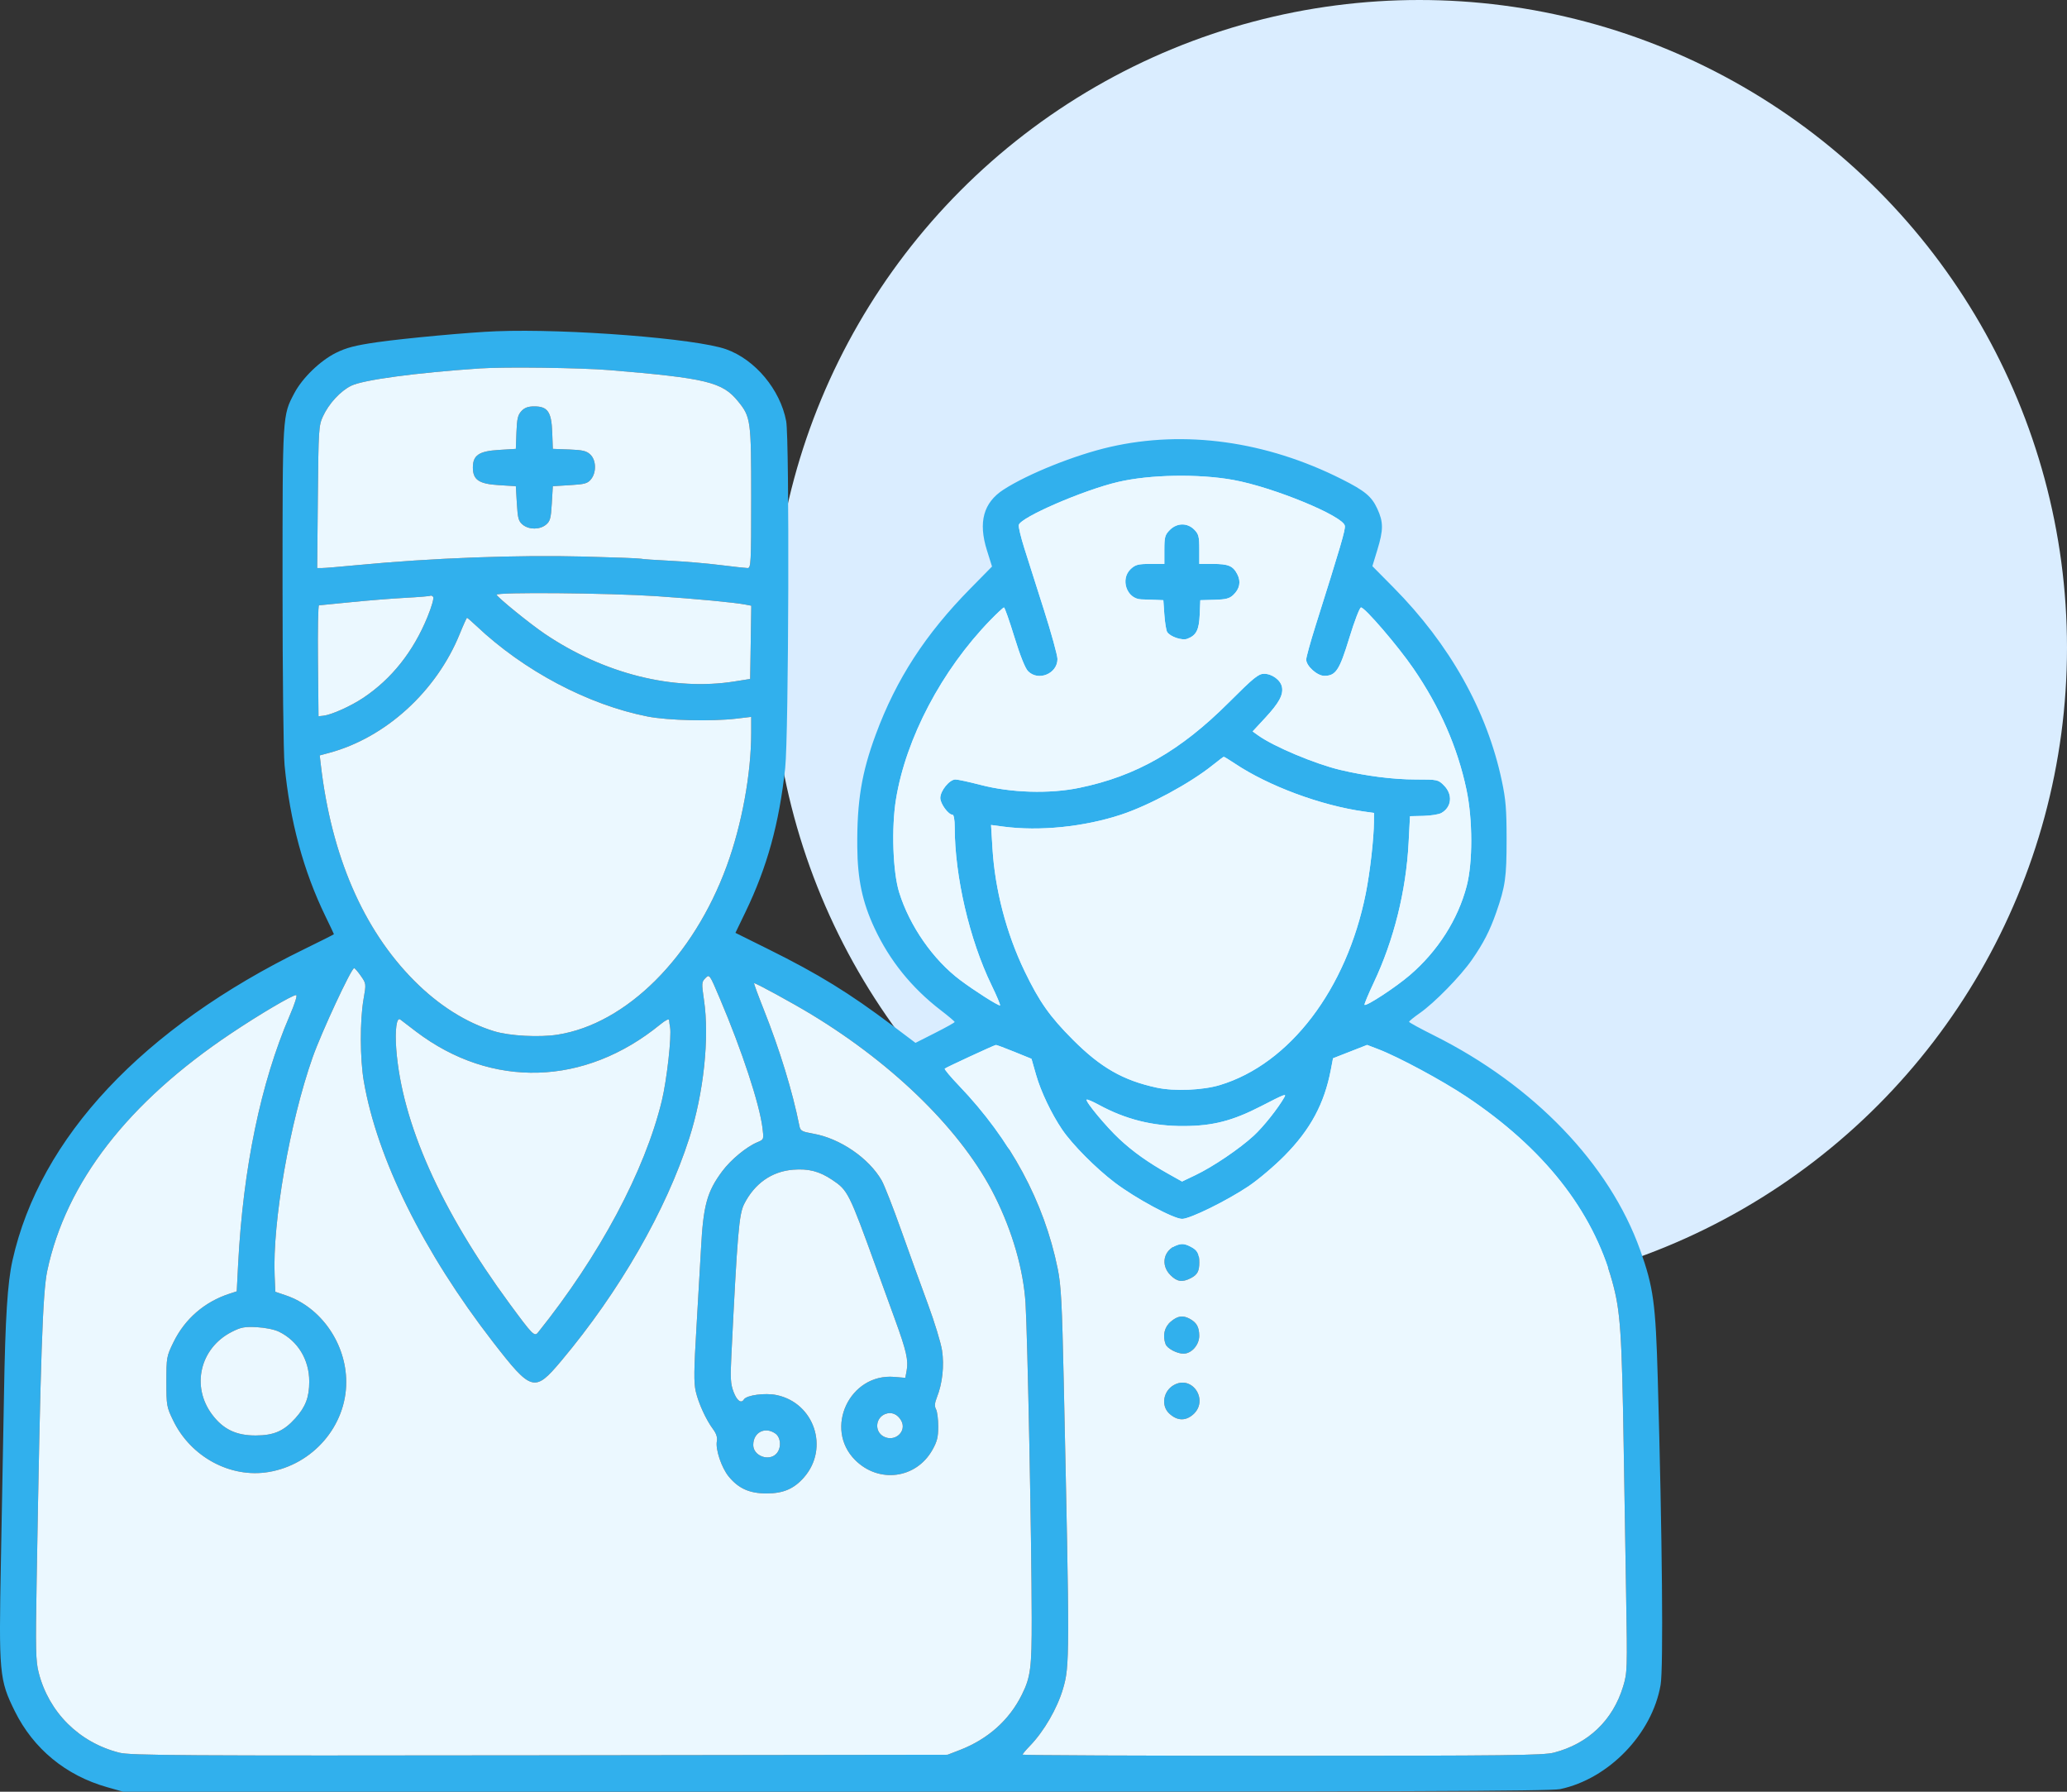 <svg width="75" height="65" viewBox="0 0 75 65" fill="none" xmlns="http://www.w3.org/2000/svg">
<rect x="0" y="0" width="75" height="65" fill="#333333" stroke="none"/>
<circle cx="51.5" cy="23.5" r="23.5" fill="#DAEDFF"/>
<path fill-rule="evenodd" clip-rule="evenodd" d="M18.008 12.017C17.05 12.053 14.67 12.273 13.682 12.415C12.893 12.529 12.571 12.612 12.191 12.8C11.622 13.082 10.975 13.707 10.682 14.259C10.247 15.081 10.252 15.007 10.252 21.255C10.252 24.501 10.284 27.321 10.326 27.763C10.519 29.784 11.012 31.603 11.812 33.248C11.979 33.592 12.116 33.881 12.116 33.89C12.116 33.9 11.638 34.141 11.053 34.426C5.182 37.287 1.445 41.27 0.453 45.724C0.272 46.534 0.192 47.806 0.145 50.574C0.12 52.022 0.07 54.734 0.034 56.602C-0.046 60.713 -0.025 60.941 0.538 62.08C1.213 63.444 2.392 64.414 3.89 64.836L4.471 65L30.315 65C50.718 65 56.252 64.98 56.606 64.906C58.373 64.534 59.948 62.902 60.254 61.125C60.358 60.52 60.315 55.798 60.151 50.01C60.074 47.281 59.994 46.696 59.513 45.348C58.399 42.229 55.657 39.376 52.035 37.565C51.538 37.317 51.13 37.094 51.128 37.07C51.126 37.046 51.3 36.904 51.515 36.754C52.045 36.385 52.992 35.417 53.407 34.82C53.825 34.218 54.059 33.763 54.288 33.107C54.62 32.158 54.666 31.829 54.666 30.459C54.666 29.364 54.637 29.005 54.492 28.323C53.953 25.779 52.603 23.374 50.556 21.307L49.796 20.539L49.975 19.953C50.199 19.221 50.199 18.941 49.975 18.456C49.768 18.008 49.526 17.807 48.682 17.382C45.94 16.002 42.987 15.592 40.272 16.215C39.004 16.506 37.296 17.191 36.413 17.762C35.684 18.234 35.49 18.941 35.809 19.96L35.995 20.552L35.209 21.351C33.578 23.007 32.52 24.637 31.779 26.639C31.263 28.031 31.092 29.065 31.106 30.722C31.115 31.893 31.29 32.723 31.726 33.66C32.274 34.839 33.074 35.832 34.127 36.643C34.41 36.86 34.64 37.054 34.639 37.076C34.639 37.097 34.319 37.276 33.928 37.473L33.218 37.833L32.381 37.203C30.813 36.023 29.7 35.338 27.886 34.438L26.685 33.842L27.045 33.095C27.837 31.453 28.27 29.886 28.49 27.865C28.618 26.689 28.649 15.931 28.526 15.278C28.311 14.135 27.4 13.044 26.347 12.67C25.257 12.282 20.599 11.917 18.008 12.017ZM22.11 13.427C25.639 13.72 26.211 13.859 26.779 14.559C27.242 15.128 27.257 15.239 27.257 18.061C27.257 20.437 27.248 20.608 27.126 20.608C27.055 20.607 26.609 20.558 26.136 20.499C25.663 20.439 24.841 20.369 24.309 20.343C23.776 20.317 23.302 20.284 23.255 20.269C23.207 20.254 22.284 20.219 21.203 20.191C18.747 20.127 15.64 20.244 12.974 20.5C12.358 20.559 11.777 20.608 11.682 20.608L11.509 20.608L11.533 18.033C11.556 15.588 11.565 15.439 11.716 15.11C11.93 14.643 12.353 14.184 12.746 13.993C13.183 13.779 15.1 13.522 17.412 13.366C18.311 13.305 21.082 13.341 22.11 13.427ZM18.92 14.913C18.79 15.052 18.757 15.194 18.739 15.684L18.717 16.284L18.103 16.322C17.377 16.366 17.158 16.515 17.158 16.961C17.158 17.407 17.377 17.556 18.103 17.6L18.717 17.638L18.754 18.265C18.786 18.809 18.815 18.911 18.968 19.036C19.193 19.22 19.583 19.22 19.809 19.036C19.961 18.911 19.99 18.809 20.022 18.265L20.059 17.638L20.681 17.6C21.221 17.568 21.323 17.539 21.446 17.385C21.647 17.134 21.634 16.692 21.419 16.489C21.282 16.358 21.141 16.325 20.655 16.306L20.059 16.284L20.037 15.684C20.01 14.942 19.872 14.743 19.388 14.743C19.163 14.743 19.035 14.789 18.92 14.913ZM44.747 17.411C46.19 17.671 48.747 18.722 48.797 19.077C48.818 19.225 48.65 19.799 47.734 22.7C47.547 23.293 47.395 23.845 47.395 23.928C47.395 24.16 47.793 24.518 48.05 24.518C48.469 24.518 48.6 24.32 48.961 23.137C49.145 22.532 49.336 22.038 49.384 22.037C49.523 22.037 50.722 23.432 51.282 24.248C52.245 25.649 52.891 27.124 53.212 28.657C53.438 29.732 53.441 31.287 53.219 32.139C52.902 33.357 52.169 34.506 51.155 35.376C50.641 35.817 49.574 36.516 49.511 36.453C49.495 36.436 49.647 36.071 49.85 35.64C50.574 34.108 51.018 32.324 51.11 30.585L51.161 29.61L51.646 29.599C51.912 29.592 52.205 29.546 52.297 29.495C52.675 29.285 52.721 28.824 52.397 28.498C52.183 28.282 52.165 28.278 51.372 28.278C50.551 28.278 49.568 28.153 48.625 27.929C47.715 27.712 46.226 27.087 45.658 26.683L45.451 26.535L45.909 26.041C46.409 25.502 46.57 25.207 46.516 24.924C46.469 24.674 46.157 24.443 45.868 24.443C45.662 24.443 45.49 24.583 44.592 25.48C42.829 27.241 41.224 28.157 39.162 28.581C38.076 28.805 36.685 28.763 35.573 28.473C35.163 28.366 34.755 28.278 34.666 28.278C34.452 28.278 34.118 28.687 34.118 28.95C34.118 29.157 34.411 29.557 34.562 29.557C34.608 29.557 34.641 29.741 34.641 30C34.641 31.787 35.175 34.085 35.974 35.733C36.172 36.141 36.311 36.475 36.284 36.475C36.194 36.475 35.368 35.949 34.846 35.559C33.863 34.824 33.007 33.597 32.627 32.377C32.396 31.638 32.341 30.034 32.511 28.993C32.87 26.785 34.171 24.315 35.925 22.507C36.176 22.248 36.403 22.037 36.429 22.037C36.455 22.037 36.625 22.519 36.806 23.108C37.013 23.781 37.197 24.243 37.302 24.349C37.674 24.728 38.37 24.441 38.37 23.908C38.37 23.775 38.148 22.97 37.877 22.119C37.606 21.267 37.285 20.257 37.163 19.874C37.042 19.492 36.953 19.119 36.966 19.047C37.016 18.774 39.31 17.779 40.57 17.485C41.722 17.215 43.484 17.184 44.747 17.411ZM42.445 19.227C42.271 19.403 42.248 19.484 42.248 19.942V20.458H41.737C41.298 20.458 41.198 20.484 41.028 20.642C40.636 21.009 40.881 21.725 41.406 21.744C41.52 21.748 41.748 21.756 41.913 21.762L42.211 21.774L42.248 22.3C42.269 22.59 42.315 22.872 42.35 22.928C42.462 23.102 42.894 23.246 43.084 23.173C43.408 23.048 43.507 22.854 43.531 22.298L43.553 21.774L44.065 21.76C44.475 21.749 44.611 21.715 44.749 21.584C44.983 21.362 45.034 21.103 44.897 20.835C44.739 20.528 44.573 20.458 44.006 20.458H43.516V19.928C43.516 19.466 43.493 19.375 43.333 19.213C43.08 18.959 42.705 18.965 42.445 19.227ZM23.826 21.628C25.263 21.725 26.652 21.856 27.053 21.934L27.26 21.974L27.24 23.303L27.219 24.631L26.66 24.72C24.434 25.076 21.907 24.442 19.761 22.99C19.233 22.633 18.057 21.678 18.02 21.577C17.983 21.475 22.076 21.511 23.826 21.628ZM15.509 22.385C14.996 23.638 14.212 24.626 13.187 25.312C12.727 25.619 12.031 25.932 11.734 25.965L11.557 25.985L11.537 23.973C11.526 22.867 11.543 21.961 11.574 21.96C11.606 21.959 12.118 21.909 12.713 21.848C13.308 21.787 14.197 21.715 14.689 21.689C15.181 21.663 15.599 21.628 15.617 21.612C15.634 21.596 15.679 21.613 15.715 21.65C15.754 21.689 15.669 21.994 15.509 22.385ZM17.287 22.71C19.009 24.337 21.34 25.569 23.5 25.994C24.232 26.138 25.828 26.176 26.716 26.071L27.257 26.007V26.582C27.257 28.068 26.918 29.916 26.37 31.413C25.162 34.717 22.732 37.142 20.234 37.535C19.571 37.64 18.493 37.582 17.934 37.412C16.914 37.102 15.917 36.472 15.024 35.573C13.18 33.715 12.024 31.044 11.641 27.748L11.601 27.405L11.946 27.312C13.994 26.76 15.835 25.082 16.682 22.996C16.812 22.675 16.931 22.413 16.946 22.413C16.961 22.413 17.114 22.546 17.287 22.71ZM44.814 27.705C46.036 28.52 47.941 29.225 49.502 29.442L49.856 29.491L49.853 29.806C49.848 30.431 49.71 31.641 49.556 32.414C48.86 35.891 46.797 38.599 44.261 39.364C43.637 39.552 42.609 39.594 41.974 39.458C40.751 39.195 39.935 38.728 38.926 37.715C38.089 36.876 37.711 36.339 37.178 35.234C36.515 33.857 36.102 32.278 36.011 30.768L35.96 29.929L36.401 29.987C37.722 30.162 39.329 29.999 40.682 29.553C41.702 29.216 43.177 28.419 44.001 27.758C44.206 27.593 44.387 27.457 44.403 27.455C44.42 27.453 44.604 27.565 44.814 27.705ZM13.094 35.405C13.288 35.683 13.289 35.689 13.191 36.249C13.056 37.014 13.061 38.417 13.201 39.228C13.683 42.031 15.366 45.428 17.881 48.677C19.289 50.494 19.395 50.524 20.364 49.371C22.476 46.857 24.17 43.91 25.011 41.287C25.533 39.661 25.747 37.648 25.543 36.273C25.454 35.666 25.457 35.624 25.596 35.484C25.742 35.336 25.745 35.34 26.12 36.225C26.924 38.12 27.559 40.049 27.667 40.924C27.718 41.338 27.718 41.339 27.477 41.439C27.085 41.603 26.517 42.072 26.206 42.49C25.653 43.232 25.517 43.731 25.435 45.31C25.411 45.765 25.338 47.026 25.273 48.113C25.177 49.716 25.172 50.163 25.246 50.482C25.349 50.92 25.619 51.508 25.878 51.856C25.992 52.01 26.036 52.151 26.011 52.282C25.955 52.578 26.179 53.246 26.441 53.566C26.8 54.002 27.196 54.179 27.816 54.179C28.422 54.179 28.812 54.011 29.175 53.594C30.096 52.538 29.548 50.896 28.179 50.61C27.761 50.522 27.087 50.613 26.991 50.77C26.894 50.928 26.738 50.814 26.618 50.497C26.508 50.208 26.496 50.005 26.538 49.162C26.756 44.732 26.814 44.049 27.002 43.679C27.38 42.934 28.003 42.497 28.776 42.435C29.338 42.39 29.73 42.492 30.195 42.802C30.764 43.182 30.803 43.258 31.791 45.987C31.955 46.442 32.262 47.286 32.472 47.862C32.891 49.012 32.967 49.349 32.896 49.731L32.849 49.985L32.448 49.951C30.828 49.816 29.884 51.827 31.03 52.969C31.886 53.823 33.235 53.648 33.827 52.608C34.002 52.3 34.043 52.139 34.043 51.754C34.044 51.492 34.008 51.211 33.964 51.127C33.903 51.014 33.912 50.904 33.999 50.685C34.196 50.188 34.266 49.537 34.181 48.988C34.139 48.712 33.908 47.958 33.669 47.312C33.43 46.666 32.994 45.461 32.7 44.634C32.406 43.806 32.088 42.994 31.993 42.827C31.53 42.017 30.48 41.298 29.512 41.128C29.095 41.054 29.041 41.024 29.006 40.847C28.761 39.61 28.292 38.08 27.709 36.615C27.506 36.105 27.35 35.679 27.361 35.668C27.389 35.64 28.747 36.38 29.457 36.811C32.497 38.657 34.939 41.078 36.094 43.391C36.736 44.676 37.135 46.066 37.211 47.277C37.286 48.475 37.431 55.868 37.435 58.696C37.438 60.501 37.395 60.839 37.081 61.475C36.623 62.402 35.843 63.096 34.816 63.491L34.38 63.659L19.581 63.679C6.495 63.696 4.729 63.685 4.328 63.583C2.872 63.214 1.774 62.123 1.404 60.68C1.296 60.257 1.287 59.858 1.33 57.342C1.469 49.189 1.548 46.885 1.715 46.1C2.397 42.893 4.646 39.99 8.387 37.489C9.414 36.801 10.606 36.099 10.744 36.099C10.797 36.099 10.701 36.405 10.507 36.855C9.462 39.282 8.822 42.371 8.641 45.853L8.59 46.847L8.321 46.935C7.42 47.229 6.706 47.848 6.294 48.693C6.045 49.202 6.037 49.244 6.037 50.121C6.037 50.993 6.046 51.044 6.286 51.537C6.925 52.855 8.364 53.632 9.743 53.402C11.354 53.134 12.566 51.73 12.563 50.135C12.56 48.739 11.648 47.428 10.378 46.995L9.99 46.863L9.965 46.275C9.883 44.337 10.514 40.711 11.345 38.355C11.665 37.449 12.749 35.12 12.85 35.123C12.877 35.124 12.987 35.251 13.094 35.405ZM15.1 37.426C17.842 39.502 21.214 39.404 23.956 37.166C24.157 37.003 24.275 36.946 24.279 37.011C24.282 37.068 24.297 37.182 24.313 37.264C24.374 37.59 24.195 39.187 24.014 39.934C23.396 42.482 21.752 45.557 19.521 48.34C19.393 48.5 19.324 48.429 18.487 47.291C15.988 43.891 14.582 40.733 14.378 38.057C14.325 37.366 14.392 36.879 14.526 36.987C14.575 37.026 14.833 37.224 15.1 37.426ZM36.802 38.157L37.427 38.411L37.594 38.995C37.767 39.601 38.153 40.409 38.541 40.981C38.911 41.524 39.757 42.377 40.447 42.9C41.201 43.473 42.587 44.221 42.893 44.219C43.181 44.218 44.518 43.56 45.301 43.035C45.653 42.799 46.242 42.3 46.611 41.926C47.553 40.971 48.052 40.043 48.289 38.806L48.368 38.392L48.987 38.15L49.606 37.908L50.01 38.063C50.742 38.343 52.319 39.192 53.202 39.78C56.002 41.646 57.782 43.898 58.499 46.485C58.796 47.555 58.848 48.315 58.916 52.567C58.937 53.87 58.976 56.225 59.002 57.801C59.05 60.581 59.046 60.681 58.893 61.185C58.519 62.41 57.631 63.258 56.385 63.581C55.997 63.681 54.737 63.696 46.521 63.696C41.34 63.696 37.102 63.678 37.102 63.655C37.102 63.632 37.223 63.488 37.371 63.335C37.878 62.812 38.36 61.98 38.57 61.268C38.815 60.435 38.816 60.132 38.597 50.123C38.535 47.269 38.501 46.627 38.378 46.025C37.885 43.597 36.668 41.34 34.8 39.389C34.493 39.069 34.259 38.789 34.28 38.768C34.322 38.726 36.069 37.917 36.136 37.909C36.159 37.906 36.459 38.018 36.802 38.157ZM46.604 39.802C46.375 40.207 45.841 40.878 45.494 41.198C44.976 41.675 44.008 42.33 43.371 42.633L42.89 42.863L42.401 42.589C41.664 42.176 41.113 41.785 40.612 41.317C40.139 40.876 39.371 39.952 39.429 39.893C39.448 39.874 39.645 39.958 39.867 40.079C40.845 40.611 41.83 40.857 42.957 40.851C44.011 40.846 44.721 40.663 45.754 40.132C46.61 39.691 46.683 39.663 46.604 39.802ZM42.696 45.175C42.217 45.352 42.103 45.89 42.466 46.256C42.709 46.501 42.899 46.529 43.212 46.366C43.447 46.244 43.516 46.115 43.516 45.799C43.516 45.483 43.447 45.355 43.212 45.233C42.993 45.118 42.884 45.106 42.696 45.175ZM42.478 47.949C42.248 48.144 42.177 48.458 42.294 48.766C42.353 48.921 42.708 49.108 42.942 49.108C43.236 49.108 43.517 48.787 43.514 48.454C43.511 48.142 43.417 47.977 43.167 47.842C42.916 47.707 42.728 47.736 42.478 47.949ZM10.123 48.312C10.809 48.648 11.221 49.327 11.221 50.12C11.221 50.685 11.089 51.036 10.721 51.446C10.3 51.917 9.942 52.073 9.282 52.076C8.575 52.079 8.105 51.856 7.703 51.325C6.928 50.303 7.255 48.907 8.406 48.32C8.742 48.149 8.871 48.124 9.319 48.147C9.623 48.163 9.959 48.232 10.123 48.312ZM42.584 50.252C42.207 50.47 42.123 50.993 42.42 51.274C42.703 51.542 43.002 51.561 43.279 51.326C43.883 50.814 43.265 49.858 42.584 50.252ZM32.699 51.535C32.919 51.926 32.469 52.333 32.06 52.112C31.722 51.929 31.764 51.431 32.128 51.294C32.35 51.211 32.568 51.303 32.699 51.535ZM28.135 52.007C28.336 52.149 28.358 52.529 28.177 52.73C27.908 53.03 27.331 52.82 27.331 52.422C27.331 51.962 27.759 51.742 28.135 52.007Z" fill="#31B0ED"/>
<path fill-rule="evenodd" clip-rule="evenodd" d="M26.779 14.559C26.211 13.859 25.639 13.72 22.11 13.427C21.082 13.341 18.311 13.305 17.412 13.366C15.1 13.522 13.183 13.779 12.746 13.993C12.353 14.184 11.93 14.643 11.716 15.11C11.565 15.439 11.556 15.588 11.533 18.033L11.509 20.608L11.682 20.608C11.777 20.608 12.358 20.559 12.974 20.5C15.64 20.244 18.747 20.127 21.203 20.191C22.284 20.219 23.207 20.254 23.255 20.269C23.302 20.284 23.776 20.317 24.309 20.343C24.841 20.369 25.663 20.439 26.136 20.499C26.609 20.558 27.054 20.607 27.126 20.608C27.248 20.608 27.257 20.437 27.257 18.061C27.257 15.239 27.242 15.128 26.779 14.559ZM18.739 15.684C18.757 15.194 18.79 15.052 18.92 14.913C19.035 14.789 19.163 14.743 19.388 14.743C19.872 14.743 20.01 14.942 20.037 15.684L20.059 16.284L20.655 16.306C21.141 16.325 21.282 16.358 21.419 16.489C21.634 16.692 21.647 17.134 21.446 17.385C21.323 17.539 21.221 17.568 20.681 17.6L20.059 17.638L20.022 18.265C19.99 18.809 19.961 18.911 19.809 19.036C19.583 19.22 19.193 19.22 18.968 19.036C18.815 18.911 18.786 18.809 18.754 18.265L18.717 17.638L18.103 17.6C17.377 17.556 17.158 17.407 17.158 16.961C17.158 16.515 17.377 16.366 18.103 16.322L18.717 16.284L18.739 15.684ZM48.797 19.077C48.747 18.722 46.19 17.671 44.747 17.411C43.484 17.184 41.722 17.215 40.57 17.485C39.31 17.779 37.016 18.774 36.966 19.047C36.953 19.119 37.042 19.491 37.163 19.874L37.877 22.119C38.148 22.97 38.37 23.775 38.37 23.908C38.37 24.441 37.674 24.728 37.302 24.349C37.197 24.243 37.013 23.781 36.806 23.108C36.625 22.519 36.455 22.037 36.429 22.037C36.403 22.037 36.176 22.248 35.925 22.507C34.171 24.315 32.87 26.785 32.511 28.993C32.341 30.034 32.396 31.638 32.627 32.376C33.007 33.597 33.863 34.824 34.846 35.559C35.368 35.949 36.194 36.475 36.284 36.475C36.311 36.475 36.172 36.141 35.974 35.733C35.175 34.085 34.641 31.787 34.641 30C34.641 29.741 34.608 29.557 34.562 29.557C34.411 29.557 34.118 29.157 34.118 28.95C34.118 28.687 34.452 28.278 34.666 28.278C34.755 28.278 35.163 28.366 35.573 28.473C36.685 28.762 38.076 28.805 39.162 28.581C41.224 28.157 42.829 27.241 44.592 25.48C45.49 24.583 45.662 24.443 45.868 24.443C46.157 24.443 46.469 24.674 46.516 24.924C46.57 25.206 46.409 25.502 45.909 26.041L45.451 26.535L45.658 26.683C46.226 27.087 47.715 27.712 48.625 27.929C49.568 28.153 50.551 28.278 51.372 28.278C52.165 28.278 52.183 28.282 52.397 28.498C52.721 28.824 52.675 29.285 52.297 29.495C52.205 29.546 51.912 29.592 51.646 29.599L51.161 29.61L51.11 30.585C51.018 32.324 50.574 34.108 49.85 35.64C49.647 36.071 49.495 36.436 49.511 36.453C49.574 36.516 50.641 35.817 51.155 35.376C52.169 34.506 52.902 33.357 53.219 32.139C53.441 31.287 53.438 29.732 53.212 28.656C52.891 27.124 52.245 25.649 51.282 24.248C50.722 23.432 49.523 22.037 49.384 22.038C49.336 22.038 49.145 22.532 48.961 23.137C48.6 24.32 48.469 24.518 48.05 24.518C47.792 24.518 47.395 24.16 47.395 23.928C47.395 23.845 47.547 23.293 47.734 22.7C48.65 19.799 48.818 19.225 48.797 19.077ZM42.248 19.942C42.248 19.484 42.27 19.403 42.445 19.227C42.705 18.964 43.08 18.959 43.333 19.213C43.493 19.375 43.516 19.466 43.516 19.928V20.458H44.006C44.573 20.458 44.739 20.528 44.897 20.835C45.034 21.103 44.983 21.362 44.749 21.584C44.611 21.715 44.475 21.749 44.065 21.76L43.553 21.774L43.531 22.298C43.507 22.854 43.408 23.048 43.084 23.173C42.894 23.246 42.462 23.102 42.35 22.928C42.315 22.872 42.269 22.59 42.248 22.3L42.211 21.774L41.913 21.762L41.546 21.749L41.406 21.744C40.881 21.725 40.636 21.009 41.028 20.642C41.198 20.484 41.298 20.458 41.737 20.458H42.248V19.942ZM27.053 21.934C26.651 21.856 25.263 21.725 23.826 21.628C22.076 21.511 17.983 21.475 18.02 21.577C18.057 21.678 19.233 22.633 19.761 22.99C21.907 24.442 24.434 25.076 26.66 24.72L27.219 24.631L27.24 23.303L27.26 21.974L27.053 21.934ZM13.187 25.312C14.212 24.626 14.996 23.638 15.509 22.385C15.669 21.994 15.754 21.689 15.715 21.65C15.679 21.613 15.634 21.596 15.617 21.612C15.599 21.628 15.181 21.663 14.689 21.689C14.197 21.715 13.308 21.787 12.713 21.848C12.118 21.909 11.606 21.959 11.574 21.96C11.543 21.961 11.526 22.867 11.537 23.973L11.557 25.985L11.734 25.965C12.031 25.932 12.727 25.619 13.187 25.312ZM23.5 25.994C21.34 25.569 19.009 24.337 17.287 22.709C17.114 22.546 16.961 22.413 16.946 22.413C16.931 22.413 16.812 22.675 16.682 22.996C15.835 25.082 13.994 26.76 11.946 27.312L11.601 27.405L11.641 27.748C12.024 31.044 13.179 33.716 15.024 35.573C15.917 36.472 16.914 37.102 17.934 37.412C18.493 37.582 19.571 37.64 20.234 37.535C22.732 37.142 25.162 34.717 26.37 31.413C26.918 29.916 27.257 28.068 27.257 26.582V26.007L26.716 26.071C25.828 26.176 24.232 26.138 23.5 25.994ZM49.502 29.442C47.941 29.226 46.036 28.52 44.814 27.705C44.604 27.565 44.42 27.453 44.403 27.455C44.387 27.457 44.206 27.593 44.001 27.758C43.177 28.419 41.702 29.216 40.682 29.553C39.329 29.999 37.722 30.162 36.401 29.987L35.96 29.928L36.011 30.768C36.102 32.278 36.515 33.857 37.178 35.234C37.711 36.339 38.089 36.876 38.926 37.715C39.935 38.728 40.751 39.195 41.974 39.458C42.609 39.594 43.637 39.552 44.261 39.364C46.797 38.599 48.86 35.891 49.556 32.414C49.71 31.641 49.848 30.431 49.853 29.806L49.856 29.491L49.502 29.442ZM13.191 36.249C13.289 35.689 13.288 35.684 13.094 35.405C12.987 35.251 12.877 35.124 12.85 35.123C12.749 35.12 11.665 37.449 11.345 38.355C10.514 40.711 9.883 44.337 9.965 46.275L9.99 46.863L10.378 46.995C11.648 47.428 12.56 48.739 12.563 50.135C12.566 51.73 11.354 53.134 9.743 53.402C8.364 53.632 6.925 52.855 6.286 51.537C6.046 51.044 6.037 50.993 6.037 50.121C6.037 49.244 6.045 49.202 6.294 48.693C6.706 47.848 7.42 47.229 8.321 46.935L8.59 46.847L8.641 45.853C8.822 42.371 9.462 39.282 10.507 36.855C10.701 36.405 10.797 36.099 10.744 36.099C10.606 36.099 9.414 36.801 8.387 37.489C4.646 39.99 2.397 42.892 1.715 46.1C1.548 46.885 1.469 49.189 1.33 57.342C1.287 59.858 1.296 60.257 1.404 60.68C1.774 62.123 2.872 63.214 4.328 63.583C4.729 63.685 6.495 63.696 19.581 63.679L34.38 63.659L34.816 63.491C35.843 63.096 36.623 62.402 37.08 61.475C37.395 60.839 37.438 60.501 37.435 58.696C37.431 55.868 37.285 48.475 37.211 47.277C37.135 46.066 36.736 44.675 36.094 43.391C34.939 41.078 32.497 38.657 29.457 36.811C28.747 36.38 27.389 35.64 27.361 35.668C27.35 35.679 27.506 36.105 27.709 36.615C28.292 38.08 28.761 39.61 29.006 40.847C29.041 41.025 29.095 41.054 29.512 41.128C30.48 41.298 31.53 42.017 31.993 42.827C32.088 42.994 32.406 43.806 32.7 44.634C32.994 45.461 33.43 46.666 33.669 47.312C33.908 47.958 34.139 48.712 34.181 48.988C34.266 49.537 34.196 50.188 33.998 50.685C33.912 50.904 33.903 51.014 33.964 51.127C34.008 51.211 34.044 51.492 34.043 51.754C34.043 52.139 34.002 52.3 33.827 52.608C33.235 53.648 31.886 53.823 31.03 52.969C29.884 51.827 30.828 49.816 32.448 49.951L32.849 49.985L32.896 49.731C32.967 49.349 32.891 49.013 32.472 47.862C32.262 47.286 31.955 46.442 31.791 45.987C30.803 43.258 30.764 43.182 30.195 42.802C29.73 42.491 29.338 42.39 28.776 42.435C28.003 42.497 27.38 42.934 27.002 43.679C26.814 44.049 26.756 44.732 26.538 49.162C26.496 50.005 26.508 50.208 26.618 50.497C26.738 50.814 26.894 50.928 26.991 50.77C27.087 50.613 27.761 50.522 28.179 50.61C29.548 50.896 30.096 52.538 29.175 53.594C28.812 54.011 28.422 54.179 27.816 54.179C27.196 54.179 26.8 54.002 26.441 53.566C26.179 53.246 25.955 52.578 26.011 52.282C26.036 52.151 25.992 52.01 25.878 51.856C25.619 51.508 25.349 50.92 25.246 50.482C25.172 50.163 25.177 49.716 25.273 48.113C25.338 47.026 25.411 45.765 25.435 45.31C25.517 43.731 25.653 43.232 26.206 42.49C26.517 42.072 27.085 41.603 27.477 41.439C27.718 41.339 27.718 41.338 27.667 40.924C27.559 40.048 26.924 38.119 26.12 36.225C25.745 35.34 25.742 35.336 25.596 35.484C25.457 35.624 25.454 35.666 25.543 36.273C25.747 37.648 25.533 39.661 25.011 41.287C24.17 43.91 22.476 46.857 20.364 49.371C19.395 50.524 19.289 50.494 17.881 48.677C15.366 45.428 13.683 42.031 13.201 39.228C13.061 38.417 13.056 37.015 13.191 36.249ZM23.956 37.166C21.214 39.404 17.842 39.502 15.1 37.426C14.833 37.224 14.575 37.026 14.526 36.987C14.392 36.879 14.325 37.366 14.378 38.057C14.582 40.733 15.988 43.891 18.487 47.291C19.324 48.429 19.393 48.5 19.521 48.34C21.752 45.557 23.396 42.482 24.014 39.934C24.195 39.187 24.374 37.59 24.313 37.264C24.297 37.182 24.282 37.068 24.279 37.011C24.275 36.946 24.157 37.003 23.956 37.166ZM37.427 38.411L36.802 38.157C36.459 38.018 36.159 37.906 36.136 37.909C36.069 37.917 34.322 38.726 34.28 38.768C34.259 38.789 34.493 39.069 34.8 39.389C36.668 41.34 37.885 43.597 38.378 46.025C38.501 46.627 38.535 47.269 38.597 50.123C38.816 60.132 38.815 60.436 38.57 61.268C38.36 61.98 37.878 62.812 37.371 63.335C37.223 63.488 37.102 63.632 37.102 63.655C37.102 63.678 41.34 63.696 46.521 63.696C54.737 63.696 55.997 63.681 56.385 63.581C57.631 63.258 58.519 62.41 58.893 61.185C59.046 60.681 59.05 60.581 59.002 57.801C58.976 56.225 58.937 53.87 58.916 52.567C58.848 48.315 58.796 47.555 58.499 46.485C57.782 43.898 56.002 41.646 53.202 39.78C52.319 39.192 50.742 38.343 50.01 38.063L49.605 37.908L48.987 38.15L48.368 38.392L48.289 38.806C48.052 40.043 47.553 40.971 46.611 41.926C46.242 42.3 45.653 42.799 45.301 43.035C44.518 43.56 43.181 44.218 42.893 44.219C42.587 44.221 41.201 43.473 40.447 42.901C39.757 42.376 38.911 41.524 38.541 40.981C38.153 40.409 37.767 39.601 37.594 38.995L37.427 38.411ZM45.494 41.198C45.841 40.878 46.375 40.207 46.604 39.802C46.683 39.663 46.61 39.691 45.754 40.132C44.721 40.663 44.011 40.846 42.957 40.851C41.83 40.857 40.845 40.611 39.867 40.079C39.645 39.958 39.448 39.874 39.429 39.893C39.371 39.952 40.139 40.876 40.612 41.317C41.113 41.785 41.664 42.176 42.401 42.589L42.89 42.863L43.371 42.633C44.008 42.33 44.976 41.675 45.494 41.198ZM42.466 46.256C42.103 45.89 42.217 45.352 42.696 45.176C42.884 45.106 42.993 45.118 43.212 45.233C43.447 45.355 43.516 45.483 43.516 45.799C43.516 46.115 43.447 46.243 43.212 46.366C42.899 46.529 42.709 46.501 42.466 46.256ZM42.294 48.766C42.177 48.458 42.248 48.144 42.478 47.949C42.728 47.736 42.916 47.707 43.167 47.842C43.417 47.977 43.511 48.142 43.514 48.453C43.517 48.787 43.236 49.108 42.942 49.108C42.708 49.108 42.353 48.921 42.294 48.766ZM11.221 50.12C11.221 49.327 10.809 48.648 10.123 48.312C9.959 48.232 9.623 48.163 9.319 48.147C8.871 48.124 8.742 48.149 8.406 48.32C7.255 48.907 6.928 50.303 7.703 51.325C8.105 51.856 8.575 52.079 9.282 52.076C9.942 52.073 10.3 51.917 10.721 51.446C11.089 51.036 11.221 50.685 11.221 50.12ZM42.42 51.274C42.123 50.993 42.207 50.47 42.584 50.252C43.265 49.858 43.883 50.814 43.279 51.326C43.002 51.56 42.703 51.542 42.42 51.274ZM32.06 52.112C32.469 52.333 32.919 51.926 32.699 51.535C32.568 51.303 32.35 51.211 32.128 51.294C31.764 51.431 31.722 51.929 32.06 52.112ZM28.177 52.73C28.358 52.529 28.336 52.149 28.135 52.007C27.759 51.742 27.331 51.962 27.331 52.422C27.331 52.82 27.908 53.03 28.177 52.73Z" fill="#EBF8FF"/>
</svg>
